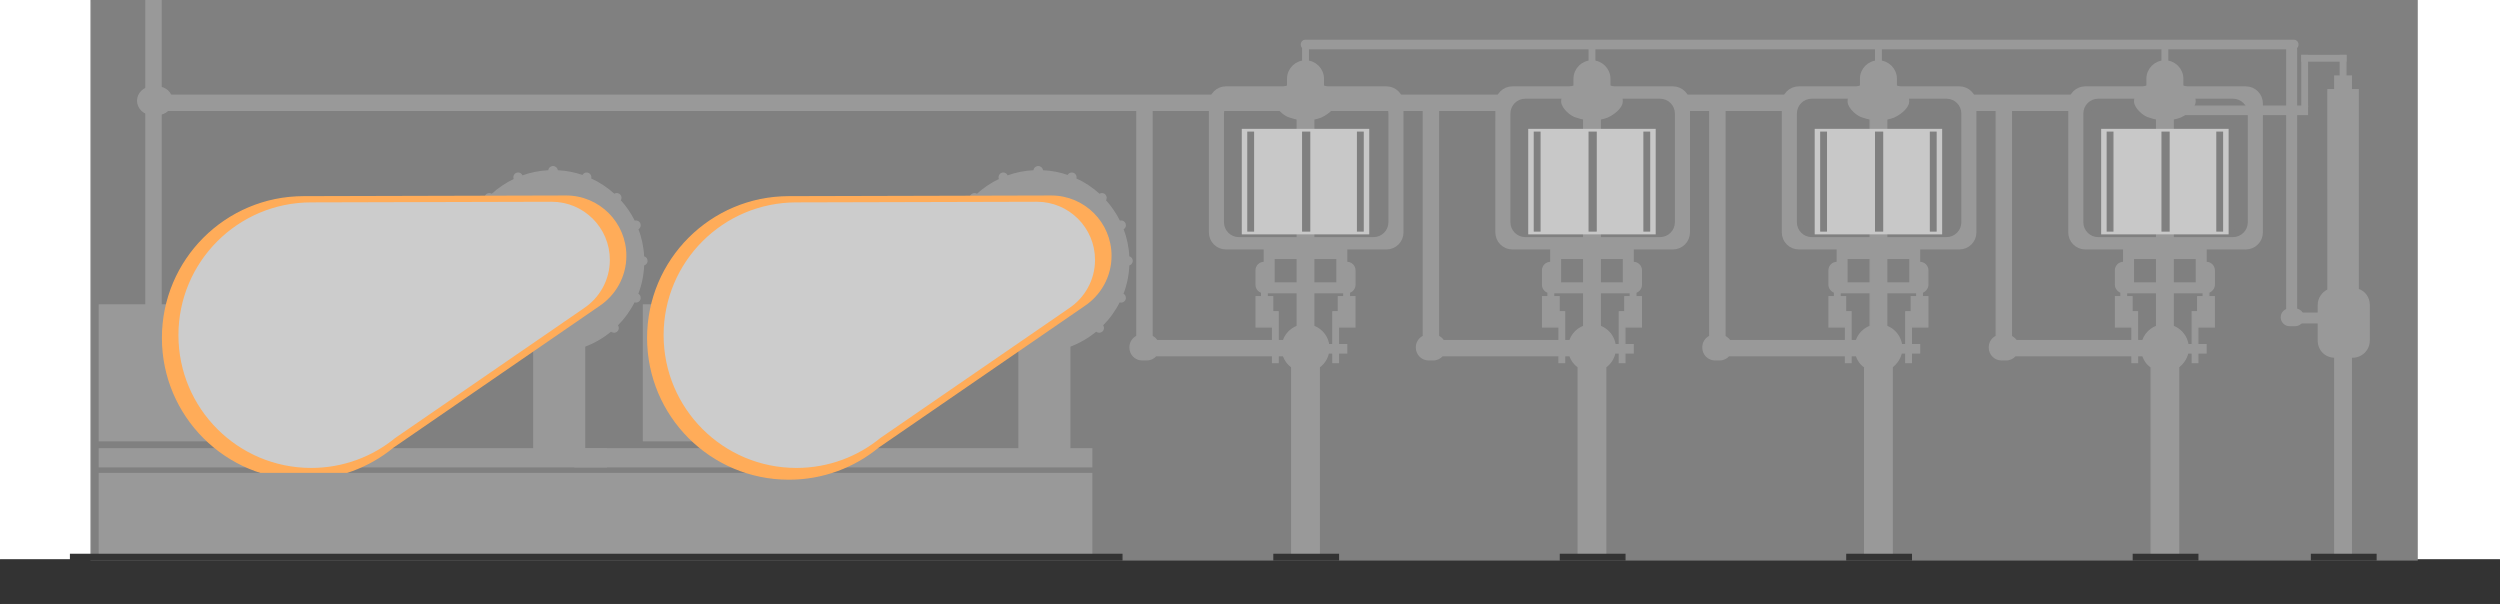 <?xml version="1.0" encoding="utf-8"?>
<!-- Generator: Adobe Illustrator 16.0.0, SVG Export Plug-In . SVG Version: 6.00 Build 0)  -->
<!DOCTYPE svg PUBLIC "-//W3C//DTD SVG 1.1//EN" "http://www.w3.org/Graphics/SVG/1.1/DTD/svg11.dtd">
<svg version="1.1" xmlns="http://www.w3.org/2000/svg" xmlns:xlink="http://www.w3.org/1999/xlink" x="0px" y="0px" width="1824px"
	 height="441px" viewBox="0 0 1824 441" enable-background="new 0 0 1824 441" xml:space="preserve">
<g id="Layer_1" display="none">
</g>
<g id="Cylinder">
</g>
<g id="Layer_6">
</g>
<g id="Pressure_gauge">
</g>
<g id="Chasis__x26__base">
</g>
<g id="Layer_8">
</g>
<g id="Motor__x26__pump">
	<g>
		<rect x="0.5" y="408.5" fill="#333333" stroke="#333333" stroke-miterlimit="10" width="1823" height="32"/>
		<rect x="66.5" y="0.5" fill="#808080" stroke="#808080" stroke-miterlimit="10" width="1697" height="408"/>
		<path fill="#999999" stroke="#999999" stroke-miterlimit="10" d="M1676.5,32.5c0-1.657-1.188-3-2.654-3H952.152
			c-1.465,0-2.652,1.343-2.652,3l0,0c0,1.657,1.188,3,2.652,3h721.693C1675.313,35.5,1676.5,34.157,1676.5,32.5L1676.5,32.5z"/>
		<rect x="469.5" y="222.5" fill="#999999" stroke="#999999" stroke-miterlimit="10" width="130" height="99"/>
		<rect x="72.5" y="222.5" fill="#999999" stroke="#999999" stroke-miterlimit="10" width="193" height="99"/>
		<rect x="72.5" y="327.5" fill="#999999" stroke="#999999" stroke-miterlimit="10" width="370" height="13"/>
		<rect x="389.5" y="250.5" fill="#999999" stroke="#999999" stroke-miterlimit="10" width="37" height="77"/>
		<path fill="#999999" stroke="#999999" stroke-miterlimit="10" d="M471,192.51c-0.43,0.391-0.951,0.63-1.49,0.721
			c-0.279,7.5-1.82,14.67-4.41,21.319c0.41,0.16,0.791,0.42,1.11,0.771c1.09,1.22,1,3.09-0.21,4.189
			c-0.93,0.84-2.24,0.99-3.301,0.471c-3.209,6.46-7.439,12.31-12.479,17.35c1.079,1.22,0.989,3.08-0.221,4.18
			c-1.21,1.09-3.07,1.01-4.17-0.18c-11.46,9.57-26.211,15.33-42.301,15.33c-36.469,0-66.059-29.561-66.059-66.03
			c0-17.12,6.529-32.729,17.229-44.46c-0.979-1.21-0.859-3,0.311-4.06c1.1-0.99,2.74-1.011,3.85-0.12
			c4.91-4.51,10.5-8.29,16.601-11.15c-0.71-1.189-0.521-2.76,0.55-3.729c1.221-1.101,3.1-1,4.2,0.21c0.33,0.37,0.56,0.81,0.66,1.26
			c6.17-2.26,12.759-3.61,19.63-3.92v-0.07c0-1.63,1.359-2.96,3-2.96s3,1.33,3,2.96v0.07c6.54,0.29,12.83,1.53,18.74,3.59
			c0.16-0.42,0.42-0.81,0.77-1.14c1.221-1.101,3.1-1,4.2,0.21c0.79,0.88,0.96,2.109,0.53,3.13c6.43,2.899,12.309,6.81,17.439,11.52
			c1.221-0.95,2.98-0.81,4.03,0.351c0.979,1.1,1.011,2.72,0.12,3.83c4.199,4.59,7.75,9.779,10.52,15.42
			c1.131-0.471,2.49-0.21,3.36,0.75c1.09,1.22,1,3.09-0.21,4.189c-0.24,0.21-0.5,0.38-0.779,0.5c2.439,6.38,3.93,13.23,4.27,20.38
			c0.639,0.101,1.25,0.41,1.72,0.931C472.3,189.54,472.21,191.41,471,192.51z"/>
		<path fill="#FFAC59" stroke="#FFAC59" stroke-miterlimit="10" d="M456.5,186.62c0,15.16-7.76,28.51-19.529,36.3l-0.021,0.021
			L286.85,326.15c-17.76,14.59-40.5,23.34-65.279,23.34c-56.85,0-102.941-46.09-102.941-102.94
			c0-56.85,46.092-102.939,102.941-102.939L413,143.12C437.02,143.12,456.5,162.59,456.5,186.62z"/>
		<path fill="#CCCCCC" stroke="#CCCCCC" stroke-width="5" stroke-miterlimit="10" d="M442.443,189.586
			c0,13.899-7.113,26.138-17.903,33.279l-0.019,0.02l-137.613,94.623c-16.281,13.376-37.129,21.397-59.847,21.397
			c-52.12,0-94.376-42.256-94.376-94.375c0-52.121,42.256-94.376,94.376-94.376l175.501-0.449
			C424.584,149.705,442.443,167.556,442.443,189.586z"/>
		<g>
			<path fill="#999999" stroke="#999999" stroke-width="5" stroke-miterlimit="10" d="M1021.5,75.44v94.119
				c0,5.49-4.451,9.94-9.94,9.94h-117.12c-5.489,0-9.939-4.45-9.939-9.94V75.44c0-5.49,4.45-9.94,9.939-9.94h43.301
				c-3.111,1.57-5.24,4.78-5.24,8.5c0.04,3.42,5.88,8.79,9.5,9.5c7.129,2.54,14.92,2.29,21,0c5.96-2.83,9.5-7,9.5-9.5
				c0-3.72-2.13-6.93-5.24-8.5h44.3C1017.049,65.5,1021.5,69.95,1021.5,75.44z"/>
			<path fill="#808080" stroke="#808080" stroke-width="5" stroke-miterlimit="10" d="M1010.5,162.146
				c0,4.614-3.74,8.354-8.354,8.354h-98.292c-4.613,0-8.354-3.74-8.354-8.354V82.854c0-4.614,3.74-8.354,8.354-8.354h98.292
				c4.614,0,8.354,3.74,8.354,8.354V162.146z"/>
			<rect x="946.5" y="84.5" fill="#999999" stroke="#999999" stroke-miterlimit="10" width="12" height="170"/>
			<rect x="908.5" y="96.5" fill="#C8C8C8" stroke="#C8C8C8" stroke-width="5" stroke-miterlimit="10" width="88" height="72"/>
			<rect x="950.5" y="96.5" fill="#808080" stroke="#808080" stroke-miterlimit="10" width="5" height="72"/>
			<rect x="990.5" y="96.5" fill="#808080" stroke="#808080" stroke-miterlimit="10" width="4" height="72"/>
			<rect x="910.5" y="96.5" fill="#808080" stroke="#808080" stroke-miterlimit="10" width="4" height="72"/>
			<path fill="#999999" stroke="#999999" stroke-width="5" stroke-miterlimit="10" d="M972.5,74c0,2.5-3.54,6.67-9.5,9.5
				c-6.08,2.29-13.871,2.54-21,0c-3.62-0.71-9.46-6.08-9.5-9.5c0-3.72,2.129-6.93,5.24-8.5c1.14-0.57,2.42-0.92,3.76-0.99V57.5
				c0-6.08,4.92-11,11-11c3.04,0,5.79,1.23,7.779,3.22c1.99,1.99,3.221,4.74,3.221,7.78v7.01c1.34,0.07,2.619,0.42,3.76,0.99
				C970.37,67.07,972.5,70.28,972.5,74z"/>
			<rect x="926" y="185" fill="none" stroke="#999999" stroke-width="8" stroke-miterlimit="10" width="53" height="25"/>
			<path fill="#999999" stroke="#999999" stroke-miterlimit="10" d="M984.5,213.23v3.27h4v22h-12v13h6v6h-6v7h-4v-7h-3.361
				c-0.879,4.19-3.289,7.81-6.639,10.24V404.5h-20V267.74c-2.81-2.04-4.951-4.9-6.09-8.24h-3.91v5h-4v-5h-85.21
				c-1.62,1.84-3.99,3-6.64,3h-3.301c-4.89,0-8.85-3.96-8.85-8.85v-0.301c0-3.51,2.04-6.54,5-7.97V75.5h11v169.88
				c1.45,0.7,2.68,1.78,3.549,3.12H928.5v-10h-12v-22h4v-3.27c-2.32-0.74-4-2.91-4-5.48v-10.5c0-3.18,2.57-5.75,5.75-5.75h0.5
				c3.18,0,5.75,2.57,5.75,5.75v10.5c0,2.57-1.68,4.74-4,5.48v3.27h4v11h4v21h3.92c2.271-6.69,8.62-11.5,16.08-11.5
				c8.54,0,15.61,6.3,16.81,14.5h3.19v-24h4v-11h4v-3.27c-2.32-0.74-4-2.91-4-5.48v-10.5c0-3.18,2.57-5.75,5.75-5.75h0.5
				c3.18,0,5.75,2.57,5.75,5.75v10.5C988.5,210.32,986.82,212.49,984.5,213.23z"/>
			<line fill="none" stroke="#999999" stroke-width="5" stroke-miterlimit="10" x1="952.5" y1="47" x2="952.5" y2="33"/>
		</g>
		<rect x="106.5" y="69.5" fill="#999999" stroke="#999999" stroke-miterlimit="10" width="1473" height="11"/>
		<g>
			<path fill="#999999" stroke="#999999" stroke-width="5" stroke-miterlimit="10" d="M1230.5,75.44v94.119
				c0,5.49-4.451,9.94-9.94,9.94h-117.12c-5.489,0-9.939-4.45-9.939-9.94V75.44c0-5.49,4.45-9.94,9.939-9.94h43.301
				c-3.111,1.57-5.24,4.78-5.24,8.5c0.04,3.42,5.88,8.79,9.5,9.5c7.129,2.54,14.92,2.29,21,0c5.96-2.83,9.5-7,9.5-9.5
				c0-3.72-2.13-6.93-5.24-8.5h44.3C1226.049,65.5,1230.5,69.95,1230.5,75.44z"/>
			<path fill="#808080" stroke="#808080" stroke-width="5" stroke-miterlimit="10" d="M1219.5,162.146
				c0,4.614-3.74,8.354-8.354,8.354h-98.292c-4.613,0-8.354-3.74-8.354-8.354V82.854c0-4.614,3.74-8.354,8.354-8.354h98.292
				c4.614,0,8.354,3.74,8.354,8.354V162.146z"/>
			<rect x="1155.5" y="84.5" fill="#999999" stroke="#999999" stroke-miterlimit="10" width="12" height="170"/>
			<rect x="1117.5" y="96.5" fill="#C8C8C8" stroke="#C8C8C8" stroke-width="5" stroke-miterlimit="10" width="88" height="72"/>
			<rect x="1159.5" y="96.5" fill="#808080" stroke="#808080" stroke-miterlimit="10" width="5" height="72"/>
			<rect x="1199.5" y="96.5" fill="#808080" stroke="#808080" stroke-miterlimit="10" width="4" height="72"/>
			<rect x="1119.5" y="96.5" fill="#808080" stroke="#808080" stroke-miterlimit="10" width="4" height="72"/>
			<path fill="#999999" stroke="#999999" stroke-width="5" stroke-miterlimit="10" d="M1181.5,74c0,2.5-3.54,6.67-9.5,9.5
				c-6.08,2.29-13.871,2.54-21,0c-3.62-0.71-9.46-6.08-9.5-9.5c0-3.72,2.129-6.93,5.24-8.5c1.14-0.57,2.42-0.92,3.76-0.99V57.5
				c0-6.08,4.92-11,11-11c3.04,0,5.79,1.23,7.779,3.22c1.99,1.99,3.221,4.74,3.221,7.78v7.01c1.34,0.07,2.619,0.42,3.76,0.99
				C1179.37,67.07,1181.5,70.28,1181.5,74z"/>
			<rect x="1135" y="185" fill="none" stroke="#999999" stroke-width="8" stroke-miterlimit="10" width="53" height="25"/>
			<path fill="#999999" stroke="#999999" stroke-miterlimit="10" d="M1193.5,213.23v3.27h4v22h-12v13h6v6h-6v7h-4v-7h-3.361
				c-0.879,4.19-3.289,7.81-6.639,10.24V404.5h-20V267.74c-2.81-2.04-4.951-4.9-6.09-8.24h-3.91v5h-4v-5h-85.21
				c-1.62,1.84-3.99,3-6.64,3h-3.301c-4.89,0-8.85-3.96-8.85-8.85v-0.301c0-3.51,2.04-6.54,5-7.97V75.5h11v169.88
				c1.45,0.7,2.68,1.78,3.549,3.12h84.451v-10h-12v-22h4v-3.27c-2.32-0.74-4-2.91-4-5.48v-10.5c0-3.18,2.57-5.75,5.75-5.75h0.5
				c3.18,0,5.75,2.57,5.75,5.75v10.5c0,2.57-1.68,4.74-4,5.48v3.27h4v11h4v21h3.92c2.271-6.69,8.62-11.5,16.08-11.5
				c8.54,0,15.61,6.3,16.81,14.5h3.19v-24h4v-11h4v-3.27c-2.32-0.74-4-2.91-4-5.48v-10.5c0-3.18,2.57-5.75,5.75-5.75h0.5
				c3.18,0,5.75,2.57,5.75,5.75v10.5C1197.5,210.32,1195.82,212.49,1193.5,213.23z"/>
			<line fill="none" stroke="#999999" stroke-width="5" stroke-miterlimit="10" x1="1161.5" y1="47" x2="1161.5" y2="33"/>
		</g>
		<rect x="72.5" y="345.5" fill="#999999" stroke="#999999" stroke-miterlimit="10" width="724" height="59"/>
		<rect x="419.5" y="327.5" fill="#999999" stroke="#999999" stroke-miterlimit="10" width="377" height="13"/>
		<rect x="743.5" y="250.5" fill="#999999" stroke="#999999" stroke-miterlimit="10" width="37" height="77"/>
		<path fill="#999999" stroke="#999999" stroke-miterlimit="10" d="M824.985,192.51c-0.43,0.391-0.95,0.63-1.49,0.721
			c-0.279,7.5-1.82,14.67-4.409,21.319c0.409,0.16,0.791,0.42,1.109,0.771c1.09,1.22,1,3.09-0.21,4.189
			c-0.93,0.84-2.241,0.99-3.3,0.471c-3.211,6.46-7.441,12.31-12.479,17.35c1.079,1.22,0.989,3.08-0.221,4.18
			c-1.21,1.09-3.069,1.01-4.171-0.18c-11.459,9.57-26.209,15.33-42.301,15.33c-36.469,0-66.059-29.561-66.059-66.03
			c0-17.12,6.53-32.729,17.23-44.46c-0.979-1.21-0.86-3,0.31-4.06c1.099-0.99,2.739-1.011,3.85-0.12
			c4.91-4.51,10.5-8.29,16.601-11.15c-0.711-1.189-0.521-2.76,0.55-3.729c1.221-1.101,3.099-1,4.2,0.21
			c0.33,0.37,0.566,0.81,0.668,1.26c6.17-2.26,12.637-3.61,19.637-3.92v-0.07c0-1.63,1.359-2.96,3-2.96s3,1.33,3,2.96v0.07
			c7,0.29,12.822,1.53,18.732,3.59c0.16-0.42,0.417-0.81,0.768-1.14c1.22-1.101,3.097-1,4.197,0.21
			c0.789,0.88,0.959,2.109,0.529,3.13c6.43,2.899,12.309,6.81,17.439,11.52c1.221-0.95,2.979-0.81,4.029,0.351
			c0.979,1.1,1.011,2.72,0.119,3.83c4.199,4.59,7.751,9.779,10.521,15.42c1.129-0.471,2.488-0.21,3.359,0.75
			c1.09,1.22,1,3.09-0.21,4.189c-0.241,0.21-0.5,0.38-0.779,0.5c2.439,6.38,3.93,13.23,4.269,20.38
			c0.641,0.101,1.251,0.41,1.721,0.931C826.285,189.54,826.195,191.41,824.985,192.51z"/>
		<path fill="#FFAC59" stroke="#FFAC59" stroke-miterlimit="10" d="M810.485,186.62c0,15.16-7.76,28.51-19.53,36.3l-0.02,0.021
			l-150.1,103.21c-17.761,14.59-40.5,23.34-65.28,23.34c-56.85,0-102.94-46.09-102.94-102.94c0-56.85,46.091-102.939,102.94-102.939
			l191.43-0.49C791.004,143.12,810.485,162.59,810.485,186.62z"/>
		<path fill="#CCCCCC" stroke="#CCCCCC" stroke-width="5" stroke-miterlimit="10" d="M796.43,189.586
			c0,13.899-7.115,26.138-17.904,33.279l-0.019,0.02l-137.612,94.623c-16.283,13.376-37.13,21.397-59.848,21.397
			c-52.121,0-94.376-42.256-94.376-94.375c0-52.121,42.255-94.376,94.376-94.376l175.502-0.449
			C778.569,149.705,796.43,167.556,796.43,189.586z"/>
		<rect x="106.5" y="0.5" fill="#999999" stroke="#999999" stroke-miterlimit="10" width="11" height="80"/>
		<rect x="106.5" y="80.5" fill="#999999" stroke="#999999" stroke-miterlimit="10" width="11" height="142"/>
		<path fill="#999999" stroke="#999999" stroke-miterlimit="10" d="M125.485,73.5c0,5.522-4.735,10-10.577,10h-3.846
			c-5.842,0-10.577-4.478-10.577-10l0,0c0-5.522,4.735-10,10.577-10h3.846C120.75,63.5,125.485,67.978,125.485,73.5L125.485,73.5z"
			/>
		<path fill="#999999" stroke="#999999" stroke-miterlimit="10" d="M1675.5,229.348c0,3.121-1.567,5.652-3.5,5.652l0,0
			c-1.933,0-3.5-2.531-3.5-5.652V36.152c0-3.121,1.567-5.652,3.5-5.652l0,0c1.933,0,3.5,2.531,3.5,5.652V229.348z"/>
		<rect x="1703.5" y="55.5" fill="#999999" stroke="#999999" stroke-miterlimit="10" width="12" height="10"/>
		<rect x="1679.5" y="40.5" fill="#999999" stroke="#999999" stroke-miterlimit="10" width="4" height="37"/>
		<rect x="1679.5" y="40.5" fill="#999999" stroke="#999999" stroke-miterlimit="10" width="32" height="4"/>
		<rect x="1707.5" y="40.5" fill="#999999" stroke="#999999" stroke-miterlimit="10" width="4" height="19"/>
		<path fill="#999999" stroke="#999999" stroke-miterlimit="10" d="M1728.5,222.5v26c0,6.63-5.385,12-12.015,12h-0.985v144h-12v-144
			c-7,0-12-5.37-12-12v-26c0-4.85,3-9.02,7-10.92V65.5h22v145.69C1725.5,212.83,1728.5,217.27,1728.5,222.5z"/>
		<path fill="#999999" stroke="#999999" stroke-miterlimit="10" d="M1719.544,228.5c0.796,0,1.441,1.567,1.441,3.5l0,0
			c0,1.933-0.646,3.5-1.441,3.5h-49.243c-0.795,0-1.44-1.567-1.44-3.5l0,0c0-1.933,0.646-3.5,1.44-3.5H1719.544z"/>
		<path fill="#999999" stroke="#999999" stroke-miterlimit="10" d="M1680.5,231.5c0,3.313-2.687,6-6,6h-4c-3.313,0-6-2.687-6-6l0,0
			c0-3.313,2.687-6,6-6h4C1677.813,225.5,1680.5,228.187,1680.5,231.5L1680.5,231.5z"/>
		<g>
			<path fill="#999999" stroke="#999999" stroke-width="5" stroke-miterlimit="10" d="M1439.5,75.44v94.119
				c0,5.49-4.465,9.94-9.955,9.94h-117.119c-5.491,0-9.926-4.45-9.926-9.94V75.44c0-5.49,4.435-9.94,9.926-9.94h43.3
				c-3.11,1.57-5.24,4.78-5.24,8.5c0.04,3.42,5.879,8.79,9.5,9.5c7.13,2.54,14.92,2.29,21,0c5.96-2.83,9.5-7,9.5-9.5
				c0-3.72-2.13-6.93-5.241-8.5h44.301C1435.035,65.5,1439.5,69.95,1439.5,75.44z"/>
			<path fill="#808080" stroke="#808080" stroke-width="5" stroke-miterlimit="10" d="M1428.5,162.146
				c0,4.614-3.74,8.354-8.354,8.354h-98.291c-4.614,0-8.354-3.74-8.354-8.354V82.854c0-4.614,3.74-8.354,8.354-8.354h98.291
				c4.614,0,8.354,3.74,8.354,8.354V162.146z"/>
			<rect x="1364.5" y="84.5" fill="#999999" stroke="#999999" stroke-miterlimit="10" width="12" height="170"/>
			<rect x="1326.5" y="96.5" fill="#C8C8C8" stroke="#C8C8C8" stroke-width="5" stroke-miterlimit="10" width="88" height="72"/>
			<rect x="1368.5" y="96.5" fill="#808080" stroke="#808080" stroke-miterlimit="10" width="5" height="72"/>
			<rect x="1408.5" y="96.5" fill="#808080" stroke="#808080" stroke-miterlimit="10" width="4" height="72"/>
			<rect x="1328.5" y="96.5" fill="#808080" stroke="#808080" stroke-miterlimit="10" width="4" height="72"/>
			<path fill="#999999" stroke="#999999" stroke-width="5" stroke-miterlimit="10" d="M1390.485,74c0,2.5-3.54,6.67-9.5,9.5
				c-6.08,2.29-13.87,2.54-21,0c-3.621-0.71-9.46-6.08-9.5-9.5c0-3.72,2.138-6.93,5.247-8.5c1.141-0.57,2.768-0.92,3.768-0.99V57.5
				c0-6.08,4.912-11,10.992-11c3.04,0,5.794,1.23,7.784,3.22c1.989,1.99,3.224,4.74,3.224,7.78v7.01c1,0.07,2.613,0.42,3.752,0.99
				C1388.363,67.07,1390.485,70.28,1390.485,74z"/>
			<rect x="1344" y="185" fill="none" stroke="#999999" stroke-width="8" stroke-miterlimit="10" width="53" height="25"/>
			<path fill="#999999" stroke="#999999" stroke-miterlimit="10" d="M1402.5,213.23v3.27h4v22h-12v13h6v6h-6v7h-4v-7h-3.375
				c-0.881,4.19-3.625,7.81-6.625,10.24V404.5h-20V267.74c-3-2.04-4.965-4.9-6.105-8.24h-3.895v5h-4v-5h-85.225
				c-1.621,1.84-3.99,3-6.64,3h-3.3c-4.891,0-8.836-3.96-8.836-8.85v-0.301c0-3.51,2-6.54,5-7.97V75.5h11v169.88
				c1,0.7,2.666,1.78,3.535,3.12h84.465v-10h-12v-22h4v-3.27c-2-0.74-4-2.91-4-5.48v-10.5c0-3.18,2.556-5.75,5.735-5.75h0.5
				c3.18,0,5.765,2.57,5.765,5.75v10.5c0,2.57-2,4.74-4,5.48v3.27h4v11h4v21h3.905c2.271-6.69,8.62-11.5,16.08-11.5
				c8.54,0,15.61,6.3,16.81,14.5h3.205v-24h4v-11h4v-3.27c-2-0.74-4-2.91-4-5.48v-10.5c0-3.18,2.556-5.75,5.735-5.75h0.5
				c3.18,0,5.765,2.57,5.765,5.75v10.5C1406.5,210.32,1404.5,212.49,1402.5,213.23z"/>
			<line fill="none" stroke="#999999" stroke-width="5" stroke-miterlimit="10" x1="1370.5" y1="47" x2="1370.5" y2="33"/>
			<rect x="1347.5" y="404.5" fill="#333333" stroke="#333333" stroke-miterlimit="10" width="47" height="4"/>
		</g>
		<rect x="1138.5" y="404.5" fill="#333333" stroke="#333333" stroke-miterlimit="10" width="47" height="4"/>
		<rect x="929.5" y="404.5" fill="#333333" stroke="#333333" stroke-miterlimit="10" width="47" height="4"/>
		<g>
			<circle fill="#999999" stroke="#999999" stroke-miterlimit="10" cx="1522.98" cy="128.312" r="2.967"/>
			<path fill="#999999" stroke="#999999" stroke-width="5" stroke-miterlimit="10" d="M1648.5,75.44v94.119
				c0,5.49-4.465,9.94-9.955,9.94h-117.119c-5.491,0-9.926-4.45-9.926-9.94V75.44c0-5.49,4.435-9.94,9.926-9.94h43.3
				c-3.11,1.57-5.24,4.78-5.24,8.5c0.04,3.42,5.879,8.79,9.5,9.5c7.13,2.54,14.92,2.29,21,0c5.96-2.83,9.5-7,9.5-9.5
				c0-3.72-2.13-6.93-5.241-8.5h44.301C1644.035,65.5,1648.5,69.95,1648.5,75.44z"/>
			<path fill="#808080" stroke="#808080" stroke-width="5" stroke-miterlimit="10" d="M1637.5,162.146
				c0,4.614-3.74,8.354-8.354,8.354h-98.291c-4.614,0-8.354-3.74-8.354-8.354V82.854c0-4.614,3.74-8.354,8.354-8.354h98.291
				c4.614,0,8.354,3.74,8.354,8.354V162.146z"/>
			<rect x="1573.5" y="84.5" fill="#999999" stroke="#999999" stroke-miterlimit="10" width="12" height="170"/>
			<rect x="1535.5" y="96.5" fill="#C8C8C8" stroke="#C8C8C8" stroke-width="5" stroke-miterlimit="10" width="88" height="72"/>
			<rect x="1577.5" y="96.5" fill="#808080" stroke="#808080" stroke-miterlimit="10" width="5" height="72"/>
			<rect x="1617.5" y="96.5" fill="#808080" stroke="#808080" stroke-miterlimit="10" width="4" height="72"/>
			<rect x="1537.5" y="96.5" fill="#808080" stroke="#808080" stroke-miterlimit="10" width="4" height="72"/>
			<path fill="#999999" stroke="#999999" stroke-width="5" stroke-miterlimit="10" d="M1599.485,74c0,2.5-3.54,6.67-9.5,9.5
				c-6.08,2.29-13.87,2.54-21,0c-3.621-0.71-9.46-6.08-9.5-9.5c0-3.72,2.138-6.93,5.247-8.5c1.141-0.57,2.768-0.92,3.768-0.99V57.5
				c0-6.08,4.912-11,10.992-11c3.04,0,5.794,1.23,7.784,3.22c1.989,1.99,3.224,4.74,3.224,7.78v7.01c1,0.07,2.613,0.42,3.752,0.99
				C1597.363,67.07,1599.485,70.28,1599.485,74z"/>
			<rect x="1553" y="185" fill="none" stroke="#999999" stroke-width="8" stroke-miterlimit="10" width="53" height="25"/>
			<path fill="#999999" stroke="#999999" stroke-miterlimit="10" d="M1611.5,213.23v3.27h4v22h-12v13h6v6h-6v7h-4v-7h-3.375
				c-0.881,4.19-3.625,7.81-6.625,10.24V404.5h-20V267.74c-3-2.04-4.965-4.9-6.105-8.24h-3.895v5h-4v-5h-85.225
				c-1.62,1.84-3.991,3-6.64,3h-3.301c-4.89,0-8.835-3.96-8.835-8.85v-0.301c0-3.51,2-6.54,5-7.97V75.5h11v169.88
				c1,0.7,2.665,1.78,3.535,3.12h84.465v-10h-12v-22h4v-3.27c-2-0.74-4-2.91-4-5.48v-10.5c0-3.18,2.556-5.75,5.735-5.75h0.5
				c3.18,0,5.765,2.57,5.765,5.75v10.5c0,2.57-2,4.74-4,5.48v3.27h4v11h4v21h3.905c2.271-6.69,8.62-11.5,16.08-11.5
				c8.54,0,15.61,6.3,16.81,14.5h3.205v-24h4v-11h4v-3.27c-2-0.74-4-2.91-4-5.48v-10.5c0-3.18,2.556-5.75,5.735-5.75h0.5
				c3.18,0,5.765,2.57,5.765,5.75v10.5C1615.5,210.32,1613.5,212.49,1611.5,213.23z"/>
			<line fill="none" stroke="#999999" stroke-width="5" stroke-miterlimit="10" x1="1579.5" y1="47" x2="1579.5" y2="34"/>
			<rect x="1556.5" y="404.5" fill="#333333" stroke="#333333" stroke-miterlimit="10" width="47" height="4"/>
		</g>
		<rect x="1686.5" y="404.5" fill="#333333" stroke="#333333" stroke-miterlimit="10" width="47" height="4"/>
		<rect x="51.5" y="404.5" fill="#333333" stroke="#333333" stroke-miterlimit="10" width="767" height="4"/>
		<rect x="1579.5" y="77.5" fill="#999999" stroke="#999999" stroke-miterlimit="10" width="104" height="6"/>
	</g>
</g>
<g id="Valves">
</g>
</svg>
